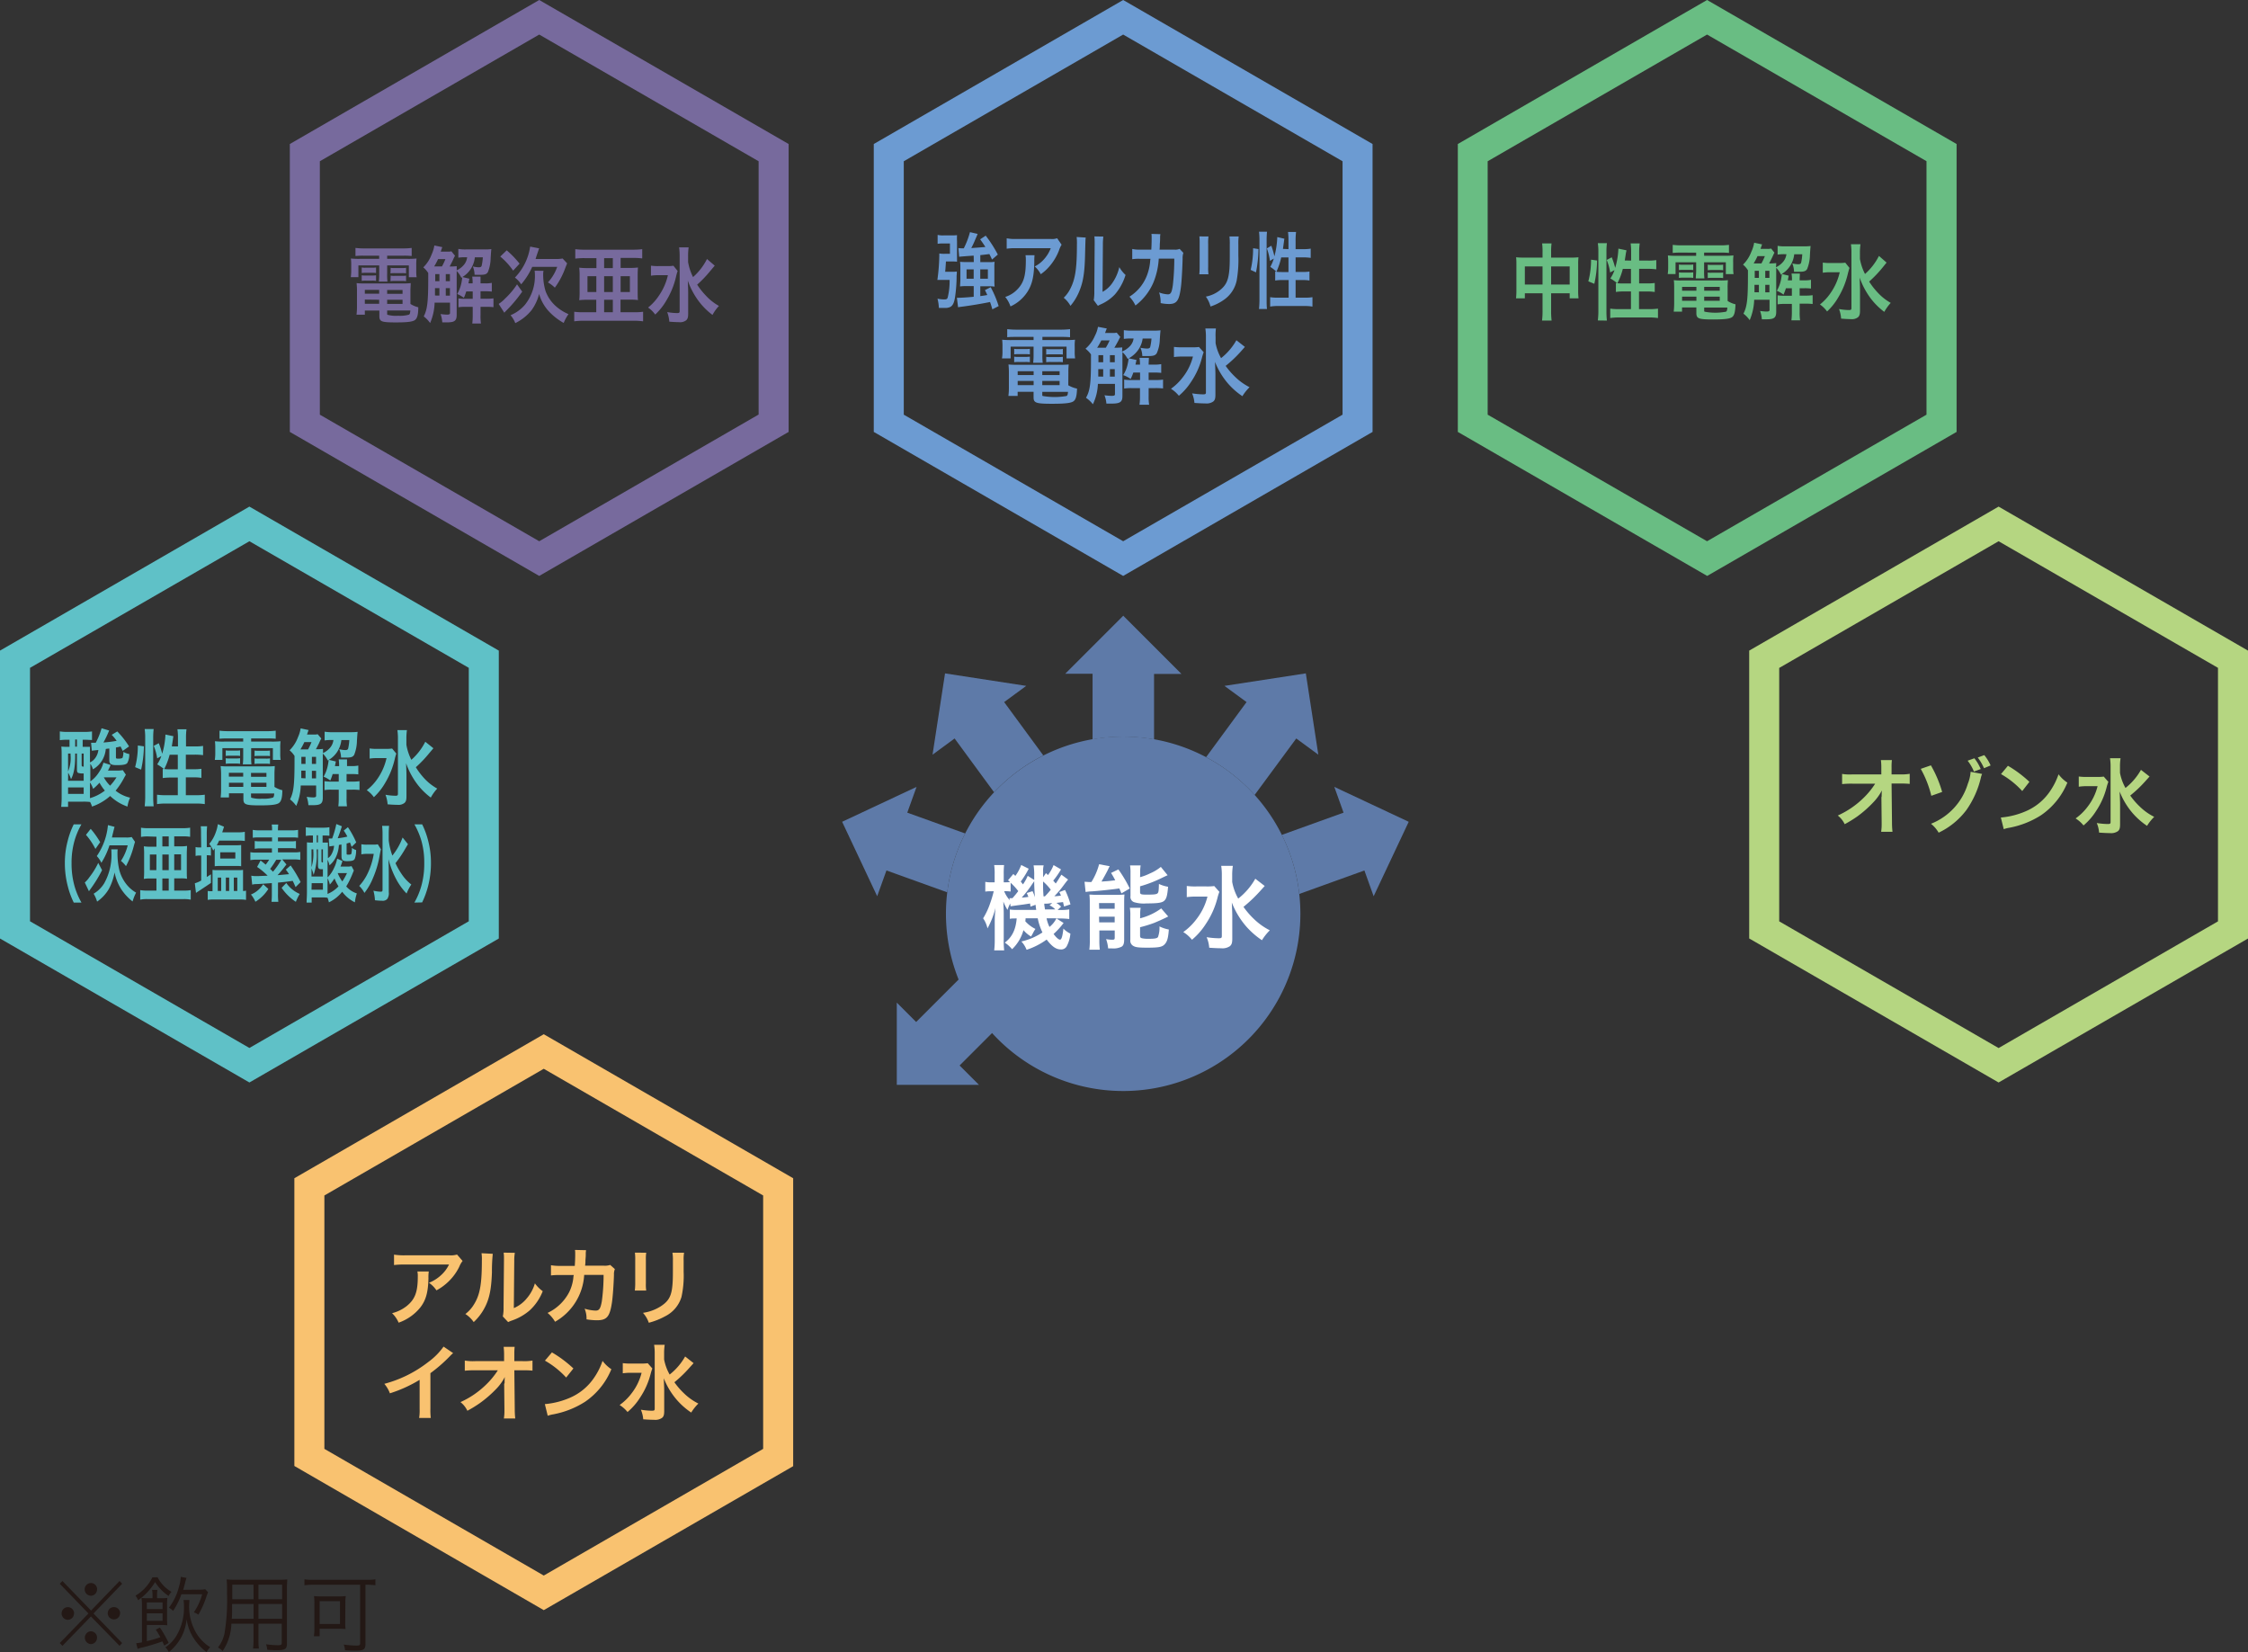 <svg xmlns="http://www.w3.org/2000/svg" viewBox="0 0 540 396.79"><rect x="0" y="0" width="540" height="396.79" fill="#333333" stroke="none"/><defs><style>.cls-1{fill:#776a9d;}.cls-2{fill:#6c9bd2;}.cls-3{fill:#69bd83;}.cls-4{fill:#5fc1c7;}.cls-5{fill:#b5d681;}.cls-6{fill:#5e7aa8;fill-rule:evenodd;}.cls-7{fill:#f9c270;}.cls-8{fill:#fff;}.cls-9{fill:#231815;}</style></defs><g id="レイヤー_2" data-name="レイヤー 2"><g id="画像02"><path class="cls-1" d="M189.44,34.59v69.15l-59.91,34.59L69.62,103.74V34.59L129.53,0l59.91,34.59Zm-7.21,4.14L129.53,8.3,76.83,38.73V99.6L129.53,130l52.7-30.43V38.73Z"/><path class="cls-2" d="M329.71,34.59v69.15L269.8,138.33l-59.91-34.59V34.59L269.8,0l59.91,34.59Zm-7.21,4.14L269.8,8.3,217.1,38.73V99.6L269.8,130,322.5,99.6V38.73Z"/><path class="cls-3" d="M470,34.59v69.15l-59.91,34.59-59.9-34.59V34.59L410.06,0,470,34.59Zm-7.2,4.14L410.06,8.3l-52.7,30.43V99.6L410.06,130,462.77,99.6V38.73Z"/><path class="cls-4" d="M119.82,156.27v69.15L59.91,260,0,225.42V156.27l59.91-34.59,59.91,34.59Zm-7.21,4.14L59.91,130,7.21,160.41v60.87l52.7,30.43,52.7-30.43V160.41Z"/><path class="cls-5" d="M540,156.27v69.15L480.09,260l-59.91-34.59V156.27l59.91-34.59L540,156.27Zm-7.21,4.14L480.09,130l-52.7,30.43v60.87l52.7,30.43,52.7-30.43V160.41Z"/><path class="cls-6" d="M269.8,176.91a42.57,42.57,0,1,1-42.57,42.56,42.55,42.55,0,0,1,42.57-42.56Z"/><path class="cls-6" d="M269.8,147.87l14,14h-6.58v15.72a42.93,42.93,0,0,0-14.77,0V161.83h-6.57l14-14Z"/><path class="cls-6" d="M241.62,244.81l-11.11,11.11,4.65,4.65H215.42V240.82l4.65,4.65,11.11-11.11"/><path class="cls-6" d="M227,161.74l19.51,3-5.3,3.89,9.41,12.82a42.74,42.74,0,0,0-11.83,8.84l-9.48-12.92-5.3,3.9c1-6.55,2-13,3-19.52Z"/><path class="cls-6" d="M202.3,197.38,220.17,189l-2.23,6.19,13.91,5a42.3,42.3,0,0,0-4.3,14.14l-14.61-5.26-2.23,6.19-8.41-17.86Z"/><path class="cls-6" d="M313.65,161.74l-19.52,3,5.31,3.89-9.72,13.23a42.86,42.86,0,0,1,11.66,9.08l10-13.57,5.3,3.9c-1-6.55-2-13-3-19.52Z"/><path class="cls-6" d="M338.38,197.38,320.52,189l2.22,6.19-14.83,5.34a42.5,42.5,0,0,1,4.19,14.19l15.65-5.64,2.22,6.19c2.82-6,5.59-11.86,8.41-17.86Z"/><path class="cls-7" d="M190.53,283v69.16l-59.91,34.58L70.71,352.11V283l59.91-34.59L190.53,283Zm-7.21,4.14-52.7-30.43-52.7,30.43V348l52.7,30.43L183.32,348V287.09Z"/><path class="cls-4" d="M30.24,186.08c-.2.33-.2.33-.47.83a18,18,0,0,1-2,3,8.56,8.56,0,0,0,3.48,1.68,8,8,0,0,0-.63,2.14,11.45,11.45,0,0,1-4.16-2.54,12.7,12.7,0,0,1-4.36,2.54,5.44,5.44,0,0,0-.45-1.1,12.91,12.91,0,0,0-1.67-.08H16.35v1.24H14.7a23.61,23.61,0,0,0,.11-2.58v-9.41c0-1,0-1.76-.08-2.48a14.67,14.67,0,0,0,1.59.06h.38v-1.7h-.4a13.91,13.91,0,0,0-1.93.1v-2.1a12.42,12.42,0,0,0,1.93.12h3.91a12.4,12.4,0,0,0,1.89-.12v2.06c-.54,0-1.08-.06-1.84-.06h-.4v1.7h.24c.65,0,1.17,0,1.51,0,0,.62,0,.66,0,.74v1.68l0,1.32a3,3,0,0,0,1.12-.86,4,4,0,0,0,.9-2.12c-.81.08-1.33.14-1.57.18l-.18-1.92.85,0a1.53,1.53,0,0,0,.27,0,17.34,17.34,0,0,0,1.4-3.48l1.82.54a25.54,25.54,0,0,1-1.37,2.88,29.47,29.47,0,0,0,3.17-.4,10.52,10.52,0,0,0-1.19-1.44l1.34-.82A21,21,0,0,1,31,179.28l-1.52,1.08c-.25-.52-.34-.7-.52-1.06a11.32,11.32,0,0,1-1.11.24v2.34c0,.3.07.34.59.34s.86-.06,1-.22a4.26,4.26,0,0,0,.2-1.42,3.65,3.65,0,0,0,1.41.52,4.24,4.24,0,0,1-.47,2.16c-.29.38-1,.52-2.56.52-1.35,0-1.76-.28-1.76-1.18v-2.8c-.09,0-.38,0-.85.1a6.34,6.34,0,0,1-.68,2.38,6.14,6.14,0,0,1-2.4,2.5,4.85,4.85,0,0,0-.63-1.34v4.25a7.9,7.9,0,0,0,2.13-2.29,6.82,6.82,0,0,0,.9-1.84l.12-.38,1.73.56c-.29.64-.45,1-.65,1.34h2.27a7,7,0,0,0,1.3-.1Zm-13.89,1.45H20.1v-1.76a4,4,0,0,1-1.24-.1c-.29-.09-.38-.31-.38-.95V181h-.42v.48c0,2.66-.3,4.37-1,5.67a7.76,7.76,0,0,0-.69-1.57Zm0-2.23a8.27,8.27,0,0,0,.6-3.94V181h-.6Zm0,5.39H20.1v-1.56H16.35Zm1.71-11.35h.42v-1.72h-.42Zm1.55,4.36c0,.36.08.44.49.44V181h-.49Zm2,6.93v1.08a10.65,10.65,0,0,0,3.58-1.82A11,11,0,0,1,23.9,188a13.9,13.9,0,0,1-1.53,1.48,5.49,5.49,0,0,0-.76-1.54Zm3.33-3.92a8.41,8.41,0,0,0,1.51,2,13,13,0,0,0,1.54-2Z"/><path class="cls-4" d="M32.46,184.26a19.82,19.82,0,0,0,.65-5.2l1.46.2a27.48,27.48,0,0,1-.67,5.6Zm2.29,9.41a21.13,21.13,0,0,0,.13-2.52V177.22a14.68,14.68,0,0,0-.13-2.12h2.16a18.38,18.38,0,0,0-.11,2.12v14.09a22,22,0,0,0,.11,2.36Zm8-14.39v-2a14.87,14.87,0,0,0-.13-2.12h2.18a14.81,14.81,0,0,0-.12,2.12v2h2.1a11.44,11.44,0,0,0,2-.12v2.22a14.84,14.84,0,0,0-2-.12H44.64v3.5h1.8a12.17,12.17,0,0,0,1.94-.1v2.17a12.15,12.15,0,0,0-2-.12H44.64V191h2.44a14.53,14.53,0,0,0,2.11-.12v2.26a13.15,13.15,0,0,0-2.11-.14H39.85a13.25,13.25,0,0,0-2.13.14v-2.26a14.74,14.74,0,0,0,2.13.12h2.86v-4.24H41.09a13.44,13.44,0,0,0-2,.12v-2.17l.29,0a11.5,11.5,0,0,0-1.62-1.12,8.79,8.79,0,0,0,1-2l-1,.56a12.55,12.55,0,0,0-.83-3l1.21-.64a17.62,17.62,0,0,1,.82,2.54,18.59,18.59,0,0,0,.78-4.62l1.92.4a5.81,5.81,0,0,0-.12.72c-.06.38-.18,1.2-.27,1.72Zm-2,2a16.5,16.5,0,0,1-1.3,3.44,13,13,0,0,0,1.37.06h1.89v-3.5Z"/><path class="cls-4" d="M54.62,177.36a17.46,17.46,0,0,0-1.89.08V175.5a16.12,16.12,0,0,0,2,.12h9.5a15.14,15.14,0,0,0,2-.12v1.94a16.65,16.65,0,0,0-1.86-.08H60.33v.76h4.83a18.68,18.68,0,0,0,2.23-.08,11,11,0,0,0-.07,1.64v1.26a9.35,9.35,0,0,0,.09,1.58H65.55V179.7H60.33v2a13.42,13.42,0,0,0,.07,1.88H58.33a16.4,16.4,0,0,0,.09-1.88v-2h-5v2.82H51.6a10.48,10.48,0,0,0,.11-1.58v-1.26a12.81,12.81,0,0,0-.08-1.64,18.26,18.26,0,0,0,2.22.08h4.57v-.76ZM65.93,189a6,6,0,0,0,1.89.8c0,1.74-.25,2.58-.72,3s-1.55.64-4.63.64c-3.53,0-4-.2-4-1.54v-1.36H55v1H53a15.34,15.34,0,0,0,.11-2v-3.68A18.27,18.27,0,0,0,53,184a13.19,13.19,0,0,0,1.71.08h9.51A13.9,13.9,0,0,0,66,184c0,.54-.07,1-.07,1.94Zm-11.7-8.77a3.81,3.81,0,0,0,.93.06h1.59a5.63,5.63,0,0,0,.92-.06v1.34a5.72,5.72,0,0,0-.92-.06H55.16a5.77,5.77,0,0,0-.93.06Zm0,1.88a3.81,3.81,0,0,0,.93.06h1.59a5.47,5.47,0,0,0,.92-.06v1.34a5.3,5.3,0,0,0-.92-.06H55.16a5.77,5.77,0,0,0-.93.06Zm.75,3.5v.93h3.44v-.93ZM55,188v1h3.44v-1Zm5.31-1.42H64v-.93H60.29Zm0,2.42H64v-1H60.29Zm0,2.32c0,.16,0,.26.13.3a7.76,7.76,0,0,0,2.54.22,7.76,7.76,0,0,0,2.56-.26c.21-.12.28-.3.34-1H60.29Zm.85-11.05a3.81,3.81,0,0,0,.94.06h1.83a5.47,5.47,0,0,0,.92-.06v1.34a5.72,5.72,0,0,0-.92-.06H62.08a5.73,5.73,0,0,0-.94.06Zm0,1.88a3.81,3.81,0,0,0,.94.06h1.83a5.3,5.3,0,0,0,.92-.06v1.34a5.38,5.38,0,0,0-.92-.06H62.08a6,6,0,0,0-.94.06Z"/><path class="cls-4" d="M77.18,177.38a10.12,10.12,0,0,0-.54,1.12c-.18.36-.49,1-.76,1.46a12.52,12.52,0,0,0,1.71-.08c0,.34,0,.46,0,1a5.07,5.07,0,0,0,1.73-1.32,3.41,3.41,0,0,0,.77-1.82h-.5a10.47,10.47,0,0,0-1.61.1v-2.1a9.83,9.83,0,0,0,1.89.12h4.43a11.92,11.92,0,0,0,1.61-.08c-.06.44-.09,1-.17,2.16a9.39,9.39,0,0,1-.66,3.36c-.31.5-.72.66-1.84.66l-1.31,0a5.68,5.68,0,0,0-.42-2,6.86,6.86,0,0,0,1.39.2c.47,0,.65-.1.74-.4a12,12,0,0,0,.27-2H82a6.48,6.48,0,0,1-1,2.82,6.17,6.17,0,0,1-2,1.92l1.68.4c-.17.82-.17.82-.22,1.12h1v-.16a9.13,9.13,0,0,0-.1-1.46h2c0,.5,0,.94,0,1.46V184h1.11a7.26,7.26,0,0,0,1.6-.12V186a11.3,11.3,0,0,0-1.6-.08H83.25v1.81h1.38a10.44,10.44,0,0,0,1.73-.1v2.12a12.1,12.1,0,0,0-1.69-.08H83.25v2a12.21,12.21,0,0,0,.1,2H81.27a15.52,15.52,0,0,0,.1-2v-2h-1.8a9.47,9.47,0,0,0-1.62.1v-2.14a9.58,9.58,0,0,0,1.64.1h1.78v-1.81H79.91a12.4,12.4,0,0,1-.57,1.55,6.8,6.8,0,0,0-1.6-.92,9.12,9.12,0,0,0,1-2.65,11.61,11.61,0,0,0,.2-1.32.1.1,0,0,0,0-.06l-.2.14A6.11,6.11,0,0,0,77.54,181v10.59c0,1.42-.51,1.8-2.34,1.8l-1.12,0a7.41,7.41,0,0,0-.41-2,12.72,12.72,0,0,0,1.51.14c.59,0,.76-.1.76-.42v-2.44h-3.7a13.19,13.19,0,0,1-1.08,4.9A7.28,7.28,0,0,0,69.67,192c.88-1.74,1.08-3.52,1.08-9.33v-1.1a5.84,5.84,0,0,0-1.19-1.36,8.5,8.5,0,0,0,2-3.1,8.41,8.41,0,0,0,.66-2.16l1.91.4c-.09.22-.09.22-.38,1.08h1.62a3.31,3.31,0,0,0,.94-.08ZM74,180a14,14,0,0,0,.83-1.76H73.11a16.48,16.48,0,0,1-.94,1.76H74Zm-.61,6.95V185.1H72.37v.79c0,.58,0,.69,0,1Zm-1-5.17v1.7h1v-1.7Zm3.53,0h-1v1.7h1Zm0,3.36h-1v1.81h1Z"/><path class="cls-4" d="M95.2,181a11.18,11.18,0,0,0-.38,1.34,19.44,19.44,0,0,1-2.29,5.69,14.5,14.5,0,0,1-2.72,3.44,7,7,0,0,0-1.71-1.68A12.23,12.23,0,0,0,90.71,187a14,14,0,0,0,2.14-4.91H90.59a10.89,10.89,0,0,0-1.8.12v-2.44a11.29,11.29,0,0,0,1.92.1H92.6a9.49,9.49,0,0,0,1.59-.08Zm8.91-1.28-1,1.18a28.44,28.44,0,0,1-3.22,3.38,17.18,17.18,0,0,0,2,2.65,12.56,12.56,0,0,0,3.14,2.48,10.57,10.57,0,0,0-1.55,2.16,16.32,16.32,0,0,1-3.08-3,18.41,18.41,0,0,1-2.85-5.25c.08,2,.09,2.47.09,3.13l0,4.78c0,.9-.12,1.3-.47,1.62a2.36,2.36,0,0,1-1.72.46c-.67,0-1.64-.06-2.34-.12a8.32,8.32,0,0,0-.51-2.3,15,15,0,0,0,2.34.24c.54,0,.65-.08.65-.5V177.46a14.2,14.2,0,0,0-.13-2.1h2.29a14.49,14.49,0,0,0-.13,2.12v1.4a12.67,12.67,0,0,0,1.19,3.62,14.36,14.36,0,0,0,3.35-4.34Z"/><path class="cls-4" d="M17.72,216.79a19.6,19.6,0,0,1-1.44-3.94,21.78,21.78,0,0,1-.7-5.53,20.37,20.37,0,0,1,.68-5.34A19.67,19.67,0,0,1,17.71,198h1.85a17.9,17.9,0,0,0-1.68,4,19.21,19.21,0,0,0-.69,5.3,20,20,0,0,0,.7,5.49,17.81,17.81,0,0,0,1.68,4Z"/><path class="cls-4" d="M24.52,209a32.41,32.41,0,0,1-2.72,4.45c-.26.36-.32.44-.43.62l-1-2.1a7.25,7.25,0,0,0,1.14-1.32,17.86,17.86,0,0,0,2.09-3.39Zm-2.73-9.92a20.88,20.88,0,0,1,2.27,3.2l-1.14,1.62a16.12,16.12,0,0,0-2.27-3.38ZM28.27,204a5.42,5.42,0,0,0-.05.84,17.93,17.93,0,0,0,.41,4,9.38,9.38,0,0,0,1.84,3.68,8.14,8.14,0,0,0,2.22,1.88,11.41,11.41,0,0,0-.84,2.12,12.32,12.32,0,0,1-2.66-2.84,11.8,11.8,0,0,1-1.67-4.13,13.47,13.47,0,0,1-1.36,3.95,9.54,9.54,0,0,1-2.84,3.06,7.48,7.48,0,0,0-.83-1.9A7.38,7.38,0,0,0,25,212.21a13.81,13.81,0,0,0,1.77-7.31c0-.3,0-.54-.05-.9Zm2.08-2.84a4.89,4.89,0,0,0,1.28-.12l.8,1.16c-.1.34-.14.48-.29,1a21.42,21.42,0,0,1-1.88,4.84,6.79,6.79,0,0,0-1.21-1.26,11.88,11.88,0,0,0,1.63-3.74H26.3a18.71,18.71,0,0,1-1.95,4.2,6.07,6.07,0,0,0-1.1-1.62,15.63,15.63,0,0,0,2.68-7.44l1.59.42c-.11.38-.14.5-.4,1.56-.08.32-.13.56-.24,1Z"/><path class="cls-4" d="M35.52,200.9a8.77,8.77,0,0,0-1.65.12V198.8a8.82,8.82,0,0,0,1.66.12H44a9.63,9.63,0,0,0,1.67-.12V201a9,9,0,0,0-1.61-.12H41.85v2.4h1.48a8.68,8.68,0,0,0,1.6-.1c0,.58-.06,1.1-.06,2V209c0,1,0,1.49.06,2.07a8.58,8.58,0,0,0-1.53-.1H41.85v2.94h2.46a7.8,7.8,0,0,0,1.51-.12v2.3a8.1,8.1,0,0,0-1.66-.14H35.35a7.88,7.88,0,0,0-1.67.14v-2.3a8.18,8.18,0,0,0,1.53.12h2.37V211h-1.5a8.72,8.72,0,0,0-1.53.1,19.62,19.62,0,0,0,.07-2.07v-3.76a19.32,19.32,0,0,0-.07-2,8.81,8.81,0,0,0,1.6.1h1.43v-2.4Zm2.06,4.34H36V209h1.56ZM39,203.3h1.53v-2.4H39Zm1.53,1.94H39V209h1.53ZM39,213.91h1.53V211H39ZM43.49,209v-3.8H41.85V209Z"/><path class="cls-4" d="M48.29,200.68c0-1,0-1.62-.07-2.22h1.53a19.55,19.55,0,0,0-.08,2.24v2.78h.14a4.77,4.77,0,0,0,.86-.06v2.08a4.44,4.44,0,0,0-.83-.08h-.17v5.23c.37-.24.5-.32,1-.66l0,2.08c-1.21.82-1.7,1.14-3,2-.26.16-.4.26-.59.4l-.28-2.32a6.35,6.35,0,0,0,1.53-.66v-6h-.44a3.3,3.3,0,0,0-.91.1v-2.14a3.37,3.37,0,0,0,.92.1h.43ZM58.44,214a2.34,2.34,0,0,0,.66-.08v2.22a10,10,0,0,0-1.46-.1h-6.3a9.44,9.44,0,0,0-1.44.1V214a4.67,4.67,0,0,0,.82.06h.33v-3.12c0-1,0-1.34,0-2a6.53,6.53,0,0,0,1.25.06h4.81a6.59,6.59,0,0,0,1.27-.06c0,.61,0,1.05,0,2V214Zm-6.86-9.83v-.4c-.14.22-.2.3-.37.54a5.71,5.71,0,0,0-.94-1.62,8.81,8.81,0,0,0,1.57-2.8,8.9,8.9,0,0,0,.49-1.94l1.48.62c-.06.22-.06.22-.43,1.34h3.94a7.24,7.24,0,0,0,1.49-.12V202a9.63,9.63,0,0,0-1.46-.1H52.64a9.9,9.9,0,0,1-.57,1.12,4.89,4.89,0,0,0,.51,0h4.29a7.2,7.2,0,0,0,1.06-.06c0,.36,0,.76,0,1.26v2.56c0,.56,0,.9,0,1.28a4.76,4.76,0,0,0-1-.06H52.58a7.37,7.37,0,0,0-1,.06c0-.38,0-.76,0-1.24Zm.73,9.83h.82v-3.22h-.82Zm.59-7.79h3.63v-1.5H52.9ZM54.25,214h.8v-3.22h-.8Zm1.92,0H57v-3.22h-.84Z"/><path class="cls-4" d="M68.81,207.64c-.21.26-.27.32-.45.57-.61.79-1,1.26-1.69,2,.79-.06,1.71-.16,2.76-.24-.23-.37-.37-.56-.77-1.1l1.15-1a29.31,29.31,0,0,1,2.4,4L71,213.07c-.33-.76-.43-1-.69-1.5-1.82.26-1.82.26-3.53.42v2.62a15.57,15.57,0,0,0,.08,2H65.22a17.43,17.43,0,0,0,.08-2v-2.5c-2.8.2-2.8.2-3.78.24a2.87,2.87,0,0,0-.94.14l-.22-2.16a5.78,5.78,0,0,0,1.31.1c.38,0,.38,0,2.62-.1a16.79,16.79,0,0,0-2.53-2.1l.83-1.55c.59.46.79.62,1.23,1a11.81,11.81,0,0,0,.84-1.2h-3a8.06,8.06,0,0,0-1.52.12v-1.92a6,6,0,0,0,1.38.1h3.8v-1H62.43a5.65,5.65,0,0,0-1.24.1V202a7.13,7.13,0,0,0,1.24.08h2.92v-.94H62.09a7.77,7.77,0,0,0-1.37.08v-1.9a7.54,7.54,0,0,0,1.53.12h3.1a7.24,7.24,0,0,0-.08-1.4h1.57a10,10,0,0,0-.07,1.4h3.32a7.06,7.06,0,0,0,1.51-.12v1.9a8,8,0,0,0-1.35-.08H66.77v.94h3.09a6.73,6.73,0,0,0,1.23-.08v1.82a5.55,5.55,0,0,0-1.23-.1H66.77v1h4a5.9,5.9,0,0,0,1.36-.1v1.92a8.28,8.28,0,0,0-1.5-.12H67.79Zm-4.35,5.87a9.62,9.62,0,0,1-3.11,3.08,7.18,7.18,0,0,0-1.07-1.74,5.84,5.84,0,0,0,1.65-1,6.33,6.33,0,0,0,1.29-1.46Zm1.89-7a21.35,21.35,0,0,1-1.46,2.19,8.5,8.5,0,0,1,.68.68,17.94,17.94,0,0,0,2-2.87Zm2.42,5.57a7.62,7.62,0,0,0,1.48,1.58A7.25,7.25,0,0,0,72,214.71a11.14,11.14,0,0,0-.93,1.9,12.53,12.53,0,0,1-3.42-3.36Z"/><path class="cls-4" d="M85,209.08c-.14.33-.14.33-.34.83a19.46,19.46,0,0,1-1.49,3,5.76,5.76,0,0,0,2.55,1.68,9.77,9.77,0,0,0-.47,2.14,8.48,8.48,0,0,1-3.05-2.54,9.16,9.16,0,0,1-3.19,2.54,7.91,7.91,0,0,0-.33-1.1,7.08,7.08,0,0,0-1.23-.08H74.87v1.24H73.65c0-.6.08-1.46.08-2.58v-9.41c0-1,0-1.76,0-2.48a7.73,7.73,0,0,0,1.16.06h.28v-1.7h-.29a7.58,7.58,0,0,0-1.42.1v-2.1a6.82,6.82,0,0,0,1.42.12h2.86a6.78,6.78,0,0,0,1.39-.12v2.06a13,13,0,0,0-1.35-.06h-.29v1.7h.17c.48,0,.86,0,1.11,0,0,.62,0,.66,0,.74v3a2.46,2.46,0,0,0,.82-.86,4.94,4.94,0,0,0,.66-2.12c-.6.08-1,.14-1.15.18l-.13-1.92.62,0,.2,0a22.53,22.53,0,0,0,1-3.48l1.33.54c-.36,1.18-.58,1.82-1,2.88a16.24,16.24,0,0,0,2.32-.4,10.75,10.75,0,0,0-.87-1.44l1-.82a20.91,20.91,0,0,1,2,3.66l-1.11,1.08c-.18-.52-.25-.7-.38-1.06a6.81,6.81,0,0,1-.82.24v2.34c0,.3,0,.34.44.34s.63-.06.7-.22a6.72,6.72,0,0,0,.14-1.42,2.34,2.34,0,0,0,1,.52,5.34,5.34,0,0,1-.34,2.16c-.21.38-.7.52-1.88.52-1,0-1.29-.28-1.29-1.18v-2.8c-.07,0-.28,0-.62.1a7.79,7.79,0,0,1-.5,2.38,5.76,5.76,0,0,1-1.76,2.5,6,6,0,0,0-.46-1.34v4.25a7.51,7.51,0,0,0,1.56-2.29,8.26,8.26,0,0,0,.66-1.84l.09-.38,1.27.56c-.21.64-.33,1-.48,1.34h1.66a3.91,3.91,0,0,0,1-.1Zm-10.17,1.45h2.74v-1.76c-.63,0-.74,0-.91-.1s-.28-.31-.28-.95V204h-.3v.48a15.2,15.2,0,0,1-.75,5.67,10,10,0,0,0-.5-1.57Zm0-2.23a11.15,11.15,0,0,0,.43-3.94V204h-.43Zm0,5.39h2.74v-1.56H74.87Zm1.25-11.35h.3v-1.72h-.3Zm1.14,4.36c0,.36,0,.44.35.44V204h-.35Zm1.46,6.93v1.08a7.36,7.36,0,0,0,2.63-1.82,10.54,10.54,0,0,1-.95-1.9,12.75,12.75,0,0,1-1.13,1.48,6.09,6.09,0,0,0-.55-1.54Zm2.44-3.92a8.8,8.8,0,0,0,1.11,2,13.74,13.74,0,0,0,1.12-2Z"/><path class="cls-4" d="M91.5,204c-.11.42-.11.44-.28,1.34a23.63,23.63,0,0,1-1.68,5.69,14.47,14.47,0,0,1-2,3.44,6.35,6.35,0,0,0-1.25-1.68A12,12,0,0,0,88.21,210a16.93,16.93,0,0,0,1.57-4.91H88.12a5.94,5.94,0,0,0-1.32.12v-2.44a6.18,6.18,0,0,0,1.41.1H89.6a5.12,5.12,0,0,0,1.16-.08ZM98,202.76l-.7,1.18A26.84,26.84,0,0,1,95,207.32a17.36,17.36,0,0,0,1.5,2.65,10.51,10.51,0,0,0,2.3,2.48,11.24,11.24,0,0,0-1.13,2.16,14.65,14.65,0,0,1-2.26-3,21.16,21.16,0,0,1-2.09-5.25c.06,2,.07,2.47.07,3.13v4.78a2.45,2.45,0,0,1-.34,1.62,1.45,1.45,0,0,1-1.27.46,16.77,16.77,0,0,1-1.71-.12,11,11,0,0,0-.37-2.3,8.11,8.11,0,0,0,1.71.24c.4,0,.48-.08.48-.5V200.46a18.23,18.23,0,0,0-.1-2.1h1.68c-.06.64-.09,1.26-.09,2.12v1.4a15.91,15.91,0,0,0,.87,3.62,15,15,0,0,0,2.46-4.34Z"/><path class="cls-4" d="M99.54,216.79a17.71,17.71,0,0,0,1.67-4,19.49,19.49,0,0,0,.7-5.49,19,19,0,0,0-.67-5.3,18.49,18.49,0,0,0-1.69-4h1.86a19.34,19.34,0,0,1,1.44,3.94,20.79,20.79,0,0,1,.67,5.34,22.1,22.1,0,0,1-.68,5.53,20.91,20.91,0,0,1-1.44,3.94Z"/><path class="cls-5" d="M452,191.28c0-.1,0-1.12.06-1.44a12.12,12.12,0,0,1-2,2.8,27.53,27.53,0,0,1-3.94,3.48,29,29,0,0,1-3,1.84,5.79,5.79,0,0,0-1.66-2.08,21.28,21.28,0,0,0,6.3-4.34,18.71,18.71,0,0,0,2.68-3.31h-5.48a20.83,20.83,0,0,0-2.46.1v-2.44A11.62,11.62,0,0,0,445,186h6.92l0-1.6a14.42,14.42,0,0,0-.1-1.84h2.64a12.83,12.83,0,0,0-.08,1.7v.12l0,1.62h2a11.37,11.37,0,0,0,2.36-.14v2.42a20.56,20.56,0,0,0-2.3-.08h-2.06l.1,9.29c0,1,.06,1.74.12,2.3h-2.72a12.73,12.73,0,0,0,.12-1.92v-.36l-.06-6Z"/><path class="cls-5" d="M463.83,183.83a28.17,28.17,0,0,1,2.7,6.39l-2.6.92a25.38,25.38,0,0,0-2.54-6.47Zm12.3,2.06a4.8,4.8,0,0,0-.32,1,22.43,22.43,0,0,1-3.44,7.65,18,18,0,0,1-6.68,5.46,7.66,7.66,0,0,0-1.84-2.14,15,15,0,0,0,8.86-9.64,9.38,9.38,0,0,0,.66-2.85Zm-1.86-3.76a10.54,10.54,0,0,1,1.52,2.58l-1.62.62a10.68,10.68,0,0,0-1.52-2.62Zm2.32,2.38a13,13,0,0,0-1.5-2.56l1.56-.58a10.35,10.35,0,0,1,1.52,2.48Z"/><path class="cls-5" d="M480.63,196.36a19.06,19.06,0,0,0,5.92-1.48,13.36,13.36,0,0,0,5.94-4.9,16.77,16.77,0,0,0,2-4,8.66,8.66,0,0,0,2.12,2,17.55,17.55,0,0,1-6.34,7.84,21.6,21.6,0,0,1-7.62,3,7.08,7.08,0,0,0-1.32.34Zm1.7-12.43a28.33,28.33,0,0,1,5.16,3.86L485.77,190a20.81,20.81,0,0,0-5.1-4.07Z"/><path class="cls-5" d="M506.45,187.79a12.39,12.39,0,0,0-.42,1.35,18.37,18.37,0,0,1-2.54,5.68,14.81,14.81,0,0,1-3,3.44,7.65,7.65,0,0,0-1.9-1.68,13,13,0,0,0,2.9-2.84,13.28,13.28,0,0,0,2.38-4.91h-2.52a12.13,12.13,0,0,0-2,.13v-2.45a14.06,14.06,0,0,0,2.14.1h2.1a11.63,11.63,0,0,0,1.76-.08Zm9.9-1.28-1.06,1.18a29.63,29.63,0,0,1-3.58,3.39,17.85,17.85,0,0,0,2.28,2.64,13.86,13.86,0,0,0,3.48,2.48,11.16,11.16,0,0,0-1.72,2.16,17.52,17.52,0,0,1-3.42-3,18,18,0,0,1-3.16-5.24c.08,2,.1,2.46.1,3.12l0,4.78c0,.9-.14,1.3-.52,1.62a2.86,2.86,0,0,1-1.92.46c-.74,0-1.82-.06-2.6-.12a7.18,7.18,0,0,0-.56-2.3,18.31,18.31,0,0,0,2.6.24c.6,0,.72-.08.72-.5V184.21a12.85,12.85,0,0,0-.14-2.1h2.54a13.11,13.11,0,0,0-.14,2.12v1.4a11.72,11.72,0,0,0,1.32,3.63,14.81,14.81,0,0,0,3.72-4.35Z"/><path class="cls-3" d="M370.54,60.65a16.06,16.06,0,0,0-.1-2.18h2.26a16.88,16.88,0,0,0-.1,2.1v1.3h4.93a11.67,11.67,0,0,0,1.64-.08,14.94,14.94,0,0,0-.07,1.76v6.1a14,14,0,0,0,.09,2h-2.13v-1.2H372.6v4.06a17.64,17.64,0,0,0,.12,2.48h-2.3a18.76,18.76,0,0,0,.12-2.48V70.45h-4.25v1.2h-2.12a17.06,17.06,0,0,0,.09-2V63.53c0-.74,0-1.1-.07-1.74a12.47,12.47,0,0,0,1.62.08h4.73ZM366.29,64v4.34h4.25V64Zm10.77,4.34V64H372.6v4.34Z"/><path class="cls-3" d="M381.54,67.57a19.82,19.82,0,0,0,.65-5.2l1.45.2a26.87,26.87,0,0,1-.66,5.6Zm2.28,9.4a19.22,19.22,0,0,0,.13-2.52V60.53a13.38,13.38,0,0,0-.13-2.12H386a16.38,16.38,0,0,0-.11,2.12V74.61A19.66,19.66,0,0,0,386,77Zm8-14.38v-2a15,15,0,0,0-.12-2.12h2.18a14.68,14.68,0,0,0-.13,2.12v2h2.11a11.52,11.52,0,0,0,2-.12v2.22a15,15,0,0,0-2-.12h-2.12v3.5h1.8a12.31,12.31,0,0,0,1.95-.1v2.16a12.2,12.2,0,0,0-2-.12h-1.78v4.24h2.45a14.72,14.72,0,0,0,2.11-.12v2.26a13.15,13.15,0,0,0-2.11-.14h-7.24a13.11,13.11,0,0,0-2.12.14V74.13a14.59,14.59,0,0,0,2.12.12h2.86V70h-1.62a13.53,13.53,0,0,0-2,.12V68l.29,0a11.5,11.5,0,0,0-1.62-1.12,8.81,8.81,0,0,0,1-2l-1.05.56a12.09,12.09,0,0,0-.83-3l1.21-.64a18.93,18.93,0,0,1,.83,2.54,18.54,18.54,0,0,0,.77-4.62l1.93.4c0,.22-.07.32-.13.72s-.18,1.2-.27,1.72Zm-2,2a15.45,15.45,0,0,1-1.3,3.44,13.12,13.12,0,0,0,1.37.06h1.89v-3.5Z"/><path class="cls-3" d="M403.7,60.67a17.34,17.34,0,0,0-1.89.08V58.81a16.07,16.07,0,0,0,2,.12h9.51a15,15,0,0,0,2-.12v1.94a16.34,16.34,0,0,0-1.85-.08h-4.12v.76h4.82a18.57,18.57,0,0,0,2.23-.08,11,11,0,0,0-.07,1.64v1.26a10.53,10.53,0,0,0,.09,1.58h-1.85V63h-5.22v2a13.42,13.42,0,0,0,.07,1.88h-2.07c0-.58.09-1.06.09-1.88V63h-4.95v2.82h-1.88a10.48,10.48,0,0,0,.11-1.58V63a15.24,15.24,0,0,0-.07-1.64,18.06,18.06,0,0,0,2.21.08h4.58v-.76ZM415,72.29a6,6,0,0,0,1.89.8c-.06,1.74-.26,2.58-.72,3s-1.55.64-4.63.64c-3.53,0-4.05-.2-4.05-1.54V73.85h-3.44v1h-2a17.37,17.37,0,0,0,.11-2V69.21c0-.76,0-1.32-.09-1.92a13,13,0,0,0,1.71.08h9.5a14.18,14.18,0,0,0,1.79-.08,16.91,16.91,0,0,0-.07,1.94ZM403.3,63.53a3.9,3.9,0,0,0,.94.06h1.58a5.47,5.47,0,0,0,.92-.06v1.34a5.72,5.72,0,0,0-.92-.06h-1.58a6,6,0,0,0-.94.06Zm0,1.88a3.9,3.9,0,0,0,.94.06h1.58a5.3,5.3,0,0,0,.92-.06v1.34a5.23,5.23,0,0,0-.92-.06h-1.58a6,6,0,0,0-.94.06Zm.76,3.5v.92h3.44v-.92Zm0,2.34v1h3.44v-1Zm5.31-1.42h3.74v-.92h-3.74Zm0,2.42h3.74v-1h-3.74Zm0,2.32c0,.16,0,.26.13.3a13.62,13.62,0,0,0,5.09,0c.22-.12.29-.3.34-1h-5.56Zm.85-11a3.76,3.76,0,0,0,.93.06H413a5.63,5.63,0,0,0,.92-.06v1.34a5.89,5.89,0,0,0-.92-.06h-1.84a5.68,5.68,0,0,0-.93.06Zm0,1.88a3.76,3.76,0,0,0,.93.06H413a5.47,5.47,0,0,0,.92-.06v1.34a5.38,5.38,0,0,0-.92-.06h-1.84a5.77,5.77,0,0,0-.93.06Z"/><path class="cls-3" d="M426.25,60.69c-.16.28-.21.4-.54,1.12-.18.36-.48,1-.75,1.46a12.71,12.71,0,0,0,1.71-.08c0,.34,0,.46-.06,1a5,5,0,0,0,1.73-1.32,3.41,3.41,0,0,0,.78-1.82h-.51a10.23,10.23,0,0,0-1.6.1v-2.1a9.83,9.83,0,0,0,1.89.12h4.43a11.86,11.86,0,0,0,1.6-.08c-.05.44-.09,1-.16,2.16a9.33,9.33,0,0,1-.67,3.36c-.3.5-.72.66-1.83.66l-1.32,0a5.69,5.69,0,0,0-.41-2,6.88,6.88,0,0,0,1.38.2c.47,0,.65-.1.74-.4a12,12,0,0,0,.27-2H431a6.49,6.49,0,0,1-1,2.82,6.27,6.27,0,0,1-2,1.92l1.67.4c-.16.82-.16.82-.21,1.12h1v-.16a9,9,0,0,0-.11-1.46h2c0,.5-.05.94-.05,1.46v.16h1.12a7.26,7.26,0,0,0,1.6-.12v2.1a11.3,11.3,0,0,0-1.6-.08h-1.12V71h1.39a10.59,10.59,0,0,0,1.73-.1v2.12a12.27,12.27,0,0,0-1.7-.08h-1.42v2a12.06,12.06,0,0,0,.11,2h-2.09a15.3,15.3,0,0,0,.11-2V73h-1.8a9.47,9.47,0,0,0-1.62.1V70.93a9.58,9.58,0,0,0,1.64.1h1.78v-1.8H429a11.63,11.63,0,0,1-.58,1.54,6.42,6.42,0,0,0-1.6-.92,9,9,0,0,0,1-2.64c.08-.46.19-1.12.19-1.32a.18.18,0,0,0,0-.06l-.2.14a6,6,0,0,0-1.14-1.66V74.89c0,1.42-.5,1.8-2.34,1.8l-1.11,0a7.82,7.82,0,0,0-.42-2,13.08,13.08,0,0,0,1.51.14c.6,0,.76-.1.76-.42V72h-3.69a13.6,13.6,0,0,1-1.08,4.9,7.05,7.05,0,0,0-1.5-1.56c.89-1.74,1.08-3.52,1.08-9.32v-1.1a5.74,5.74,0,0,0-1.18-1.36,8.48,8.48,0,0,0,2-3.1,8.09,8.09,0,0,0,.67-2.16l1.91.4c-.09.22-.09.22-.38,1.08h1.62a3.27,3.27,0,0,0,.93-.08Zm-3.13,2.58a15.52,15.52,0,0,0,.83-1.76h-1.77a14.79,14.79,0,0,1-.93,1.76h1.87Zm-.61,6.94v-1.8h-1.06v.78c0,.58,0,.7,0,1Zm-1-5.16v1.7h1v-1.7Zm3.53,0h-1v1.7h1Zm0,3.36h-1v1.8h1Z"/><path class="cls-3" d="M444.27,64.35c-.14.42-.14.44-.38,1.34a19.53,19.53,0,0,1-2.28,5.68,14.5,14.5,0,0,1-2.72,3.44,7.37,7.37,0,0,0-1.71-1.68,12.45,12.45,0,0,0,2.61-2.84,14,14,0,0,0,2.14-4.9h-2.27a11,11,0,0,0-1.8.12V63.07a11.43,11.43,0,0,0,1.93.1h1.89a9.34,9.34,0,0,0,1.58-.08Zm8.91-1.28-.95,1.18A29.26,29.26,0,0,1,449,67.63a17,17,0,0,0,2.05,2.64,12.69,12.69,0,0,0,3.13,2.48,11.39,11.39,0,0,0-1.55,2.16,16.63,16.63,0,0,1-3.08-3,18.58,18.58,0,0,1-2.84-5.24c.07,2,.09,2.46.09,3.12l0,4.78c0,.9-.13,1.3-.47,1.62a2.39,2.39,0,0,1-1.73.46c-.67,0-1.64-.06-2.34-.12a8,8,0,0,0-.5-2.3,14.76,14.76,0,0,0,2.34.24c.54,0,.64-.08.64-.5V60.77a14.34,14.34,0,0,0-.12-2.1h2.29a14.49,14.49,0,0,0-.13,2.12v1.4A12.67,12.67,0,0,0,448,65.81a14.52,14.52,0,0,0,3.35-4.34Z"/><path class="cls-1" d="M87.28,61.41a17.46,17.46,0,0,0-1.89.08V59.55a16.12,16.12,0,0,0,2,.12h9.5a15.14,15.14,0,0,0,2-.12v1.94a16.65,16.65,0,0,0-1.86-.08H93v.76h4.83a18.68,18.68,0,0,0,2.23-.08,11,11,0,0,0-.07,1.64V65a9.35,9.35,0,0,0,.09,1.58H98.21V63.75H93v2a13.42,13.42,0,0,0,.07,1.88H91a16.4,16.4,0,0,0,.09-1.88v-2h-5v2.82H84.26A10.48,10.48,0,0,0,84.37,65V63.73a12.81,12.81,0,0,0-.08-1.64,18.26,18.26,0,0,0,2.22.08h4.57v-.76ZM98.59,73a6,6,0,0,0,1.89.8c0,1.74-.25,2.58-.72,3s-1.55.64-4.63.64c-3.53,0-4-.2-4-1.54V74.59H87.64v1h-2a15.34,15.34,0,0,0,.11-2V70A18.21,18.21,0,0,0,85.66,68a13.19,13.19,0,0,0,1.71.08h9.51A13.9,13.9,0,0,0,98.66,68c0,.54-.07,1-.07,1.94Zm-11.7-8.76a3.81,3.81,0,0,0,.93.06h1.59a5.63,5.63,0,0,0,.92-.06v1.34a5.72,5.72,0,0,0-.92-.06H87.82a5.77,5.77,0,0,0-.93.06Zm0,1.88a3.81,3.81,0,0,0,.93.06h1.59a5.47,5.47,0,0,0,.92-.06v1.34a5.3,5.3,0,0,0-.92-.06H87.82a5.77,5.77,0,0,0-.93.06Zm.75,3.5v.92h3.44v-.92Zm0,2.34v1h3.44V72ZM93,70.57H96.7v-.92H93ZM93,73H96.7V72H93Zm0,2.32c0,.16,0,.26.13.3a7.76,7.76,0,0,0,2.54.22,7.76,7.76,0,0,0,2.56-.26c.21-.12.28-.3.34-1H93Zm.85-11a3.81,3.81,0,0,0,.94.06h1.83a5.47,5.47,0,0,0,.92-.06v1.34a5.72,5.72,0,0,0-.92-.06H94.74a5.82,5.82,0,0,0-.94.06Zm0,1.88a3.81,3.81,0,0,0,.94.06h1.83a5.3,5.3,0,0,0,.92-.06v1.34a5.38,5.38,0,0,0-.92-.06H94.74a6,6,0,0,0-.94.06Z"/><path class="cls-1" d="M109.3,61.43a10.12,10.12,0,0,0-.54,1.12c-.18.36-.49,1-.76,1.46a12.52,12.52,0,0,0,1.71-.08c0,.34,0,.46,0,1a5.07,5.07,0,0,0,1.73-1.32,3.41,3.41,0,0,0,.77-1.82h-.5a10.47,10.47,0,0,0-1.61.1v-2.1a9.83,9.83,0,0,0,1.89.12h4.43a11.92,11.92,0,0,0,1.61-.08c-.06.44-.09,1-.17,2.16a9.39,9.39,0,0,1-.66,3.36c-.31.5-.72.66-1.84.66L114,66a5.68,5.68,0,0,0-.42-2,6.86,6.86,0,0,0,1.39.2c.47,0,.65-.1.74-.4a12,12,0,0,0,.27-2h-1.91a6.48,6.48,0,0,1-1,2.82,6.17,6.17,0,0,1-2,1.92l1.68.4c-.17.82-.17.82-.22,1.12h1v-.16a9.13,9.13,0,0,0-.1-1.46h2c0,.5,0,.94,0,1.46v.16h1.11a7.26,7.26,0,0,0,1.6-.12v2.1a11.3,11.3,0,0,0-1.6-.08h-1.11v1.8h1.38a10.44,10.44,0,0,0,1.73-.1v2.12a12.1,12.1,0,0,0-1.69-.08h-1.42v2a12.21,12.21,0,0,0,.1,2h-2.08a15.52,15.52,0,0,0,.1-2v-2h-1.8a9.47,9.47,0,0,0-1.62.1V71.67a9.58,9.58,0,0,0,1.64.1h1.78V70H112a13,13,0,0,1-.57,1.54,6.8,6.8,0,0,0-1.6-.92,9,9,0,0,0,1-2.64,11.61,11.61,0,0,0,.2-1.32.1.1,0,0,0,0-.06l-.2.14a6.11,6.11,0,0,0-1.13-1.66V75.63c0,1.42-.51,1.8-2.34,1.8l-1.12,0a7.41,7.41,0,0,0-.41-2,12.72,12.72,0,0,0,1.51.14c.59,0,.76-.1.76-.42V72.69h-3.7a13.19,13.19,0,0,1-1.08,4.9A7.28,7.28,0,0,0,101.79,76c.88-1.74,1.08-3.52,1.08-9.32v-1.1a5.84,5.84,0,0,0-1.19-1.36,8.5,8.5,0,0,0,2-3.1,8.41,8.41,0,0,0,.66-2.16l1.91.4c-.09.22-.09.22-.38,1.08h1.62a3.31,3.31,0,0,0,.94-.08ZM106.16,64a14,14,0,0,0,.83-1.76h-1.76a16.48,16.48,0,0,1-.94,1.76h1.87ZM105.55,71v-1.8h-1.06v.78c0,.58,0,.7,0,1Zm-1-5.16v1.7h1v-1.7Zm3.53,0h-1v1.7h1Zm0,3.36h-1V71h1Z"/><path class="cls-1" d="M125.44,70.05a32.59,32.59,0,0,1-3.71,4.44c-.36.36-.43.44-.59.62L119.79,73a8.49,8.49,0,0,0,1.57-1.32,18.4,18.4,0,0,0,2.84-3.38Zm-3.72-9.92a22.25,22.25,0,0,1,3.09,3.2L123.26,65a16.76,16.76,0,0,0-3.09-3.38Zm8.84,4.92a3.63,3.63,0,0,0-.08.84,13.72,13.72,0,0,0,.56,4,9,9,0,0,0,2.52,3.68,11,11,0,0,0,3,1.88,10,10,0,0,0-1.15,2.12,14.69,14.69,0,0,1-3.62-2.84,10.34,10.34,0,0,1-2.29-4.12,11.22,11.22,0,0,1-1.85,3.94,11.62,11.62,0,0,1-3.87,3.06,6.61,6.61,0,0,0-1.14-1.9,9.27,9.27,0,0,0,3.44-2.48,11,11,0,0,0,2.41-7.3,6,6,0,0,0-.07-.9Zm2.84-2.84a9.1,9.1,0,0,0,1.75-.12l1.08,1.16c-.13.34-.18.48-.4,1a18.52,18.52,0,0,1-2.55,4.84,8.47,8.47,0,0,0-1.66-1.26,10.7,10.7,0,0,0,2.23-3.74h-6a16.71,16.71,0,0,1-2.66,4.2,6.28,6.28,0,0,0-1.5-1.62,13.46,13.46,0,0,0,3.66-7.44l2.16.42c-.14.38-.18.5-.54,1.56-.11.32-.18.56-.32,1Z"/><path class="cls-1" d="M140.44,62a16.25,16.25,0,0,0-2.25.12V59.85a16.32,16.32,0,0,0,2.26.12H152a17.52,17.52,0,0,0,2.27-.12v2.22a16.61,16.61,0,0,0-2.19-.12h-3v2.4h2a15.9,15.9,0,0,0,2.17-.1c-.05.58-.07,1.1-.07,2v3.76c0,1,0,1.48.07,2.06a15.62,15.62,0,0,0-2.08-.1h-2.11V75h3.35a14.69,14.69,0,0,0,2.07-.12v2.3a15.07,15.07,0,0,0-2.27-.14h-12a14.63,14.63,0,0,0-2.27.14v-2.3A15.2,15.2,0,0,0,140,75h3.23V72h-2a16.15,16.15,0,0,0-2.09.1,16.48,16.48,0,0,0,.09-2.06V66.29a16.33,16.33,0,0,0-.09-2,16.24,16.24,0,0,0,2.18.1h1.95V62Zm2.81,4.34h-2.13v3.8h2.13Zm1.87-1.94h2.09V62h-2.09Zm2.09,1.94h-2.09v3.8h2.09ZM145.12,75h2.09V72h-2.09Zm6.19-4.86v-3.8h-2.23v3.8Z"/><path class="cls-1" d="M162.78,65.09a11.18,11.18,0,0,0-.38,1.34,19.26,19.26,0,0,1-2.29,5.68,14.5,14.5,0,0,1-2.72,3.44,7,7,0,0,0-1.71-1.68A12.23,12.23,0,0,0,158.29,71a14.06,14.06,0,0,0,2.15-4.9h-2.27a10.89,10.89,0,0,0-1.8.12V63.81a11.29,11.29,0,0,0,1.92.1h1.89a9.49,9.49,0,0,0,1.59-.08Zm8.91-1.28-1,1.18a28.44,28.44,0,0,1-3.22,3.38A17.59,17.59,0,0,0,169.56,71a12.56,12.56,0,0,0,3.14,2.48,10.57,10.57,0,0,0-1.55,2.16,16.32,16.32,0,0,1-3.08-3,18.35,18.35,0,0,1-2.85-5.24c.08,2,.09,2.46.09,3.12l0,4.78c0,.9-.12,1.3-.47,1.62a2.36,2.36,0,0,1-1.72.46c-.67,0-1.64-.06-2.34-.12a8.32,8.32,0,0,0-.51-2.3,15,15,0,0,0,2.34.24c.54,0,.65-.08.65-.5V61.51a14.2,14.2,0,0,0-.13-2.1h2.29a14.49,14.49,0,0,0-.13,2.12v1.4a12.67,12.67,0,0,0,1.19,3.62,14.36,14.36,0,0,0,3.35-4.34Z"/><path class="cls-2" d="M228.72,65.28a7.75,7.75,0,0,0,1.12-.06c0,.4,0,.54-.05,1a35.2,35.2,0,0,1-.4,5.3c-.21,1.22-.51,1.84-1.07,2.18a2.74,2.74,0,0,1-1.39.26c-.5,0-.92,0-1.4,0a10.91,10.91,0,0,0-.33-2.22,8.56,8.56,0,0,0,1.57.18c.59,0,.78-.1.89-.5a16.55,16.55,0,0,0,.45-4.18h-1.84c-.43,0-.74,0-1.1,0a47.64,47.64,0,0,0,.47-6.36,6.59,6.59,0,0,0,1.33.08h1.22V58.48h-1.57a8,8,0,0,0-1.39.08V56.42a5.51,5.51,0,0,0,1.49.12h1.93a10.68,10.68,0,0,0,1.24-.06,14.64,14.64,0,0,0,0,1.52v3c0,.6,0,1.22,0,1.86a8.58,8.58,0,0,0-1.14-.06h-1.52c-.11,1.7-.11,1.7-.19,2.48Zm5.17-3.88c-2.13.14-3.3.24-3.49.28l-.18-2.1a5.17,5.17,0,0,0,.84.06l.46,0A19.85,19.85,0,0,0,233,55.76l1.84.42c-.17.44-.17.44-.59,1.4a21.29,21.29,0,0,1-.94,2c1.18-.08,2.32-.16,3.39-.26-.37-.6-.61-.94-1.25-1.84l1.33-.88a30.5,30.5,0,0,1,2.91,4.54l-1.39,1.2c-.3-.68-.43-.9-.64-1.32-.88.12-1.41.18-2.18.26v1.68h2.16a7.72,7.72,0,0,0,1.28-.08,9.74,9.74,0,0,0-.06,1.4v3a12.23,12.23,0,0,0,.06,1.56,9.09,9.09,0,0,0-1.32-.08h-2.12v2.36c.87-.12.87-.12,1.68-.26-.16-.36-.28-.62-.56-1.18l1.38-.7a25.47,25.47,0,0,1,1.91,4.54l-1.51.78c-.27-.92-.37-1.26-.56-1.76-1.95.4-4.69.86-6.61,1.1-.75.1-.78.1-1.07.16l-.28-2.28a2.24,2.24,0,0,0,.49,0c.65,0,2.12-.1,3.55-.24V68.72H232a9.16,9.16,0,0,0-1.38.08c0-.48.07-1,.07-1.58V64.36c0-.52,0-1-.07-1.48a12.2,12.2,0,0,0,1.35.06h1.95Zm-1.71,3.3v2.24h1.71V64.7Zm3.29,2.24h1.83V64.7h-1.83Z"/><path class="cls-2" d="M248.51,61.3a14.58,14.58,0,0,0-.06,1.62c-.06,3.42-.5,5.34-1.59,7.08a9.54,9.54,0,0,1-4.13,3.6,7.18,7.18,0,0,0-1.26-2.28,6.87,6.87,0,0,0,2.8-1.7c1.63-1.62,2.15-3.34,2.15-7.12a6.64,6.64,0,0,0-.08-1.2Zm6.5-2.52a6.37,6.37,0,0,0-.64,1.4,12.88,12.88,0,0,1-2.46,4A10.36,10.36,0,0,1,250,65.86,6.3,6.3,0,0,0,248.55,64a7.37,7.37,0,0,0,2.33-1.84,8.37,8.37,0,0,0,1.52-2.54H244a12.41,12.41,0,0,0-2.18.12v-2.5a10.31,10.31,0,0,0,2.21.16h8.36a3.57,3.57,0,0,0,1.55-.18Z"/><path class="cls-2" d="M260.8,57.06c-.06.56-.06.56-.16,4.48s-.46,6.16-1.3,8.22a13,13,0,0,1-2.2,3.7,6.63,6.63,0,0,0-1.62-1.94,8,8,0,0,0,1.65-2.3c1.15-2.3,1.52-4.88,1.52-10.48a11.47,11.47,0,0,0-.07-1.82Zm4.24-.24a14.21,14.21,0,0,0-.11,1.9l-.08,11.38a6.81,6.81,0,0,0,2.45-2.28,10.7,10.7,0,0,0,1.57-3.66,7.91,7.91,0,0,0,1.5,1.88,12.86,12.86,0,0,1-2.54,4.66,10.43,10.43,0,0,1-3.41,2.4,6.77,6.77,0,0,0-.69.36l-1-1.36a11.75,11.75,0,0,0,.14-2.12l.08-11.28v-.6a12.77,12.77,0,0,0-.06-1.32Z"/><path class="cls-2" d="M284.26,60.74a3.85,3.85,0,0,0-.18,1.34c-.05,2.26-.22,5.34-.38,6.66-.42,3.46-1,4.28-2.9,4.28a9.77,9.77,0,0,1-2-.22,7.53,7.53,0,0,0-.37-2.56,6.76,6.76,0,0,0,2.11.46c.69,0,.93-.44,1.19-2.18a56.47,56.47,0,0,0,.35-6.4l-3.73,0a17.66,17.66,0,0,1-1.28,5.72,13.8,13.8,0,0,1-4.32,5.54,7.87,7.87,0,0,0-1.44-2.12,10.37,10.37,0,0,0,4.16-5,12.18,12.18,0,0,0,.81-3.48c0-.28.07-.48.08-.62l-2.65,0a9.13,9.13,0,0,0-1.73.1l0-2.46a7.46,7.46,0,0,0,1.78.16l2.8,0c.05-.76.08-1.92.08-2.5v-.5a4.64,4.64,0,0,0-.05-.78l2.15.06a5.87,5.87,0,0,0-.07.62c0,.12,0,.24,0,.38,0,.42,0,.42-.07,1.46,0,.44,0,.62-.06,1.26l3.55,0a2.66,2.66,0,0,0,1.27-.18Z"/><path class="cls-2" d="M290.29,56.8a11.6,11.6,0,0,0-.07,1.8v5.52a11,11,0,0,0,.07,1.76h-2.2a17.41,17.41,0,0,0,.08-1.8v-5.5a15.54,15.54,0,0,0-.06-1.8Zm7.26,0a12.36,12.36,0,0,0-.08,1.86v2.7a28.89,28.89,0,0,1-.41,6.06,7.49,7.49,0,0,1-3.16,4.66,11.87,11.87,0,0,1-3.12,1.54,7.06,7.06,0,0,0-1.12-2.38,7.68,7.68,0,0,0,3.46-1.6c1.51-1.24,2-2.46,2.21-5.1.06-.86.08-1.74.08-3.34v-2.5a13.76,13.76,0,0,0-.08-1.9Z"/><path class="cls-2" d="M300.43,64.82a22.17,22.17,0,0,0,.58-5.2l1.29.2a30.61,30.61,0,0,1-.59,5.6Zm2,9.4a23.86,23.86,0,0,0,.11-2.52V57.78a16.58,16.58,0,0,0-.11-2.12h1.92c-.06.68-.09,1.22-.09,2.12V71.86c0,1,0,1.64.09,2.36Zm7.08-14.38v-2a16.79,16.79,0,0,0-.11-2.12h1.93a16.58,16.58,0,0,0-.11,2.12v2h1.87a9.08,9.08,0,0,0,1.76-.12v2.22a11.69,11.69,0,0,0-1.74-.12h-1.89v3.5h1.6a9.66,9.66,0,0,0,1.73-.1v2.16a9.69,9.69,0,0,0-1.75-.12h-1.58V71.5h2.18a11.5,11.5,0,0,0,1.87-.12v2.26a10.4,10.4,0,0,0-1.87-.14H307a10.49,10.49,0,0,0-1.89.14V71.38a11.69,11.69,0,0,0,1.89.12h2.55V67.26H308.1a10.71,10.71,0,0,0-1.78.12V65.22l.26,0a10.55,10.55,0,0,0-1.44-1.12,9,9,0,0,0,.84-2l-.92.56a14,14,0,0,0-.74-3l1.07-.64a19.19,19.19,0,0,1,.74,2.54,20.7,20.7,0,0,0,.69-4.62l1.71.4a6.29,6.29,0,0,0-.11.72c-.05.38-.16,1.2-.24,1.72Zm-1.75,2a16.75,16.75,0,0,1-1.15,3.44,10.31,10.31,0,0,0,1.22.06h1.68v-3.5Z"/><path class="cls-2" d="M244.05,80.92c-.88,0-1.44,0-2.1.08V79.06a19.78,19.78,0,0,0,2.26.12h10.57a18.57,18.57,0,0,0,2.26-.12V81a20.31,20.31,0,0,0-2.06-.08H250.4v.76h5.36a23,23,0,0,0,2.48-.08,9.59,9.59,0,0,0-.08,1.64V84.5a9.26,9.26,0,0,0,.1,1.58H256.2V83.26h-5.8v2a11.76,11.76,0,0,0,.08,1.88h-2.3a16.13,16.13,0,0,0,.1-1.88v-2h-5.51v2.82h-2.08a9.24,9.24,0,0,0,.12-1.58V83.24a12.81,12.81,0,0,0-.08-1.64,22.36,22.36,0,0,0,2.46.08h5.09v-.76Zm12.57,11.62a7,7,0,0,0,2.1.8c-.06,1.74-.28,2.58-.8,3s-1.72.64-5.14.64c-3.92,0-4.5-.2-4.5-1.54V94.1h-3.83v1h-2.22a15.26,15.26,0,0,0,.12-2V89.46a18,18,0,0,0-.1-1.92,16.18,16.18,0,0,0,1.9.08h10.57a17.27,17.27,0,0,0,2-.08,16.5,16.5,0,0,0-.08,1.94Zm-13-8.76a4.83,4.83,0,0,0,1,.06h1.77a6.88,6.88,0,0,0,1-.06v1.34a7.07,7.07,0,0,0-1-.06h-1.77a7.37,7.37,0,0,0-1,.06Zm0,1.88a4.83,4.83,0,0,0,1,.06h1.77a6.6,6.6,0,0,0,1-.06V87a6.43,6.43,0,0,0-1-.06h-1.77a7.27,7.27,0,0,0-1,.06Zm.84,3.5v.92h3.83v-.92Zm0,2.34v1h3.83v-1Zm5.91-1.42h4.16v-.92h-4.16Zm0,2.42h4.16v-1h-4.16Zm0,2.32c0,.16,0,.26.14.3a16.81,16.81,0,0,0,5.66,0c.24-.12.32-.3.38-1h-6.18Zm.94-11a4.68,4.68,0,0,0,1,.06h2a6.78,6.78,0,0,0,1-.06v1.34a7.16,7.16,0,0,0-1-.06h-2a7.08,7.08,0,0,0-1,.06Zm0,1.88a4.68,4.68,0,0,0,1,.06h2a6.6,6.6,0,0,0,1-.06V87a6.6,6.6,0,0,0-1-.06h-2a7.27,7.27,0,0,0-1,.06Z"/><path class="cls-2" d="M269.11,80.94c-.17.28-.23.4-.59,1.12-.21.36-.54,1-.84,1.46a15.54,15.54,0,0,0,1.9-.08c0,.34,0,.46-.06,1a5.54,5.54,0,0,0,1.92-1.32,3.24,3.24,0,0,0,.86-1.82h-.56a12.63,12.63,0,0,0-1.78.1v-2.1a12.08,12.08,0,0,0,2.1.12H277a14.62,14.62,0,0,0,1.78-.08c-.06.44-.1,1-.18,2.16a8.56,8.56,0,0,1-.74,3.36c-.34.5-.8.66-2,.66l-1.46,0a5.25,5.25,0,0,0-.46-2,8.43,8.43,0,0,0,1.54.2c.52,0,.72-.1.82-.4a11.29,11.29,0,0,0,.3-2h-2.12a6.13,6.13,0,0,1-1.14,2.82,6.65,6.65,0,0,1-2.2,1.92l1.86.4c-.18.82-.18.82-.24,1.12h1.08v-.16a8,8,0,0,0-.12-1.46h2.26c0,.5-.06.94-.06,1.46v.16h1.24a9,9,0,0,0,1.78-.12v2.1a14,14,0,0,0-1.78-.08h-1.24v1.8h1.54a12.91,12.91,0,0,0,1.92-.1V93.3a15,15,0,0,0-1.88-.08h-1.58v2a10.9,10.9,0,0,0,.12,2h-2.32a13.51,13.51,0,0,0,.12-2v-2h-2a11.69,11.69,0,0,0-1.8.1V91.18a11.81,11.81,0,0,0,1.82.1h2v-1.8h-1.62a11.68,11.68,0,0,1-.64,1.54,7.4,7.4,0,0,0-1.79-.92,8.11,8.11,0,0,0,1.07-2.64,10.44,10.44,0,0,0,.22-1.32.1.1,0,0,0,0-.06l-.22.14a6.06,6.06,0,0,0-1.26-1.66V95.14c0,1.42-.56,1.8-2.61,1.8l-1.24,0a6.78,6.78,0,0,0-.46-2,15.87,15.87,0,0,0,1.68.14c.67,0,.84-.1.84-.42V92.2h-4.1a12.28,12.28,0,0,1-1.2,4.9,7.65,7.65,0,0,0-1.66-1.56c1-1.74,1.2-3.52,1.2-9.32v-1.1a6.14,6.14,0,0,0-1.32-1.36,8.48,8.48,0,0,0,2.26-3.1,7.49,7.49,0,0,0,.74-2.16l2.12.4c-.1.22-.1.22-.42,1.08h1.8a4,4,0,0,0,1-.08Zm-3.48,2.58a14.85,14.85,0,0,0,.92-1.76h-2a15.63,15.63,0,0,1-1,1.76h2.08ZM265,90.46v-1.8h-1.18v.78c0,.58,0,.7,0,1Zm-1.14-5.16V87H265V85.3Zm3.92,0h-1.16V87h1.16Zm0,3.36h-1.16v1.8h1.16Z"/><path class="cls-2" d="M289.14,84.6a12.74,12.74,0,0,0-.42,1.34,18.37,18.37,0,0,1-2.54,5.68,15.08,15.08,0,0,1-3,3.44,7.65,7.65,0,0,0-1.9-1.68,13,13,0,0,0,2.9-2.84,13.16,13.16,0,0,0,2.38-4.9H284a13.53,13.53,0,0,0-2,.12V83.32a14.06,14.06,0,0,0,2.14.1h2.11a11.63,11.63,0,0,0,1.76-.08Zm9.9-1.28L298,84.5a30.36,30.36,0,0,1-3.58,3.38,17.85,17.85,0,0,0,2.28,2.64A13.86,13.86,0,0,0,300.16,93a11.16,11.16,0,0,0-1.72,2.16,17.52,17.52,0,0,1-3.42-3,18,18,0,0,1-3.16-5.24c.08,2,.1,2.46.1,3.12l0,4.78c0,.9-.14,1.3-.52,1.62a2.86,2.86,0,0,1-1.92.46c-.74,0-1.82-.06-2.6-.12a7.45,7.45,0,0,0-.56-2.3,18.31,18.31,0,0,0,2.6.24c.6,0,.72-.08.72-.5V81a12.85,12.85,0,0,0-.14-2.1h2.54A13.11,13.11,0,0,0,292,81v1.4a11.67,11.67,0,0,0,1.32,3.62A14.67,14.67,0,0,0,297,81.72Z"/><path class="cls-7" d="M103,305.39a9.18,9.18,0,0,0-.08,1.62c-.08,3.42-.62,5.34-2,7.08a11.56,11.56,0,0,1-5.16,3.6,7.06,7.06,0,0,0-1.58-2.28,9.22,9.22,0,0,0,3.5-1.7c2-1.62,2.68-3.34,2.68-7.12a5.06,5.06,0,0,0-.1-1.2Zm8.12-2.52a5.56,5.56,0,0,0-.8,1.4,12.69,12.69,0,0,1-3.08,4,12.51,12.51,0,0,1-2.4,1.66,6.76,6.76,0,0,0-1.8-1.82,9.27,9.27,0,0,0,2.92-1.84,8.29,8.29,0,0,0,1.9-2.54H97.37a19.22,19.22,0,0,0-2.72.12v-2.5a15.94,15.94,0,0,0,2.76.16h10.44a5.51,5.51,0,0,0,1.94-.18Z"/><path class="cls-7" d="M118.37,301.15a41.8,41.8,0,0,0-.2,4.48c-.14,3.9-.58,6.16-1.62,8.22a12.74,12.74,0,0,1-2.76,3.7,7.12,7.12,0,0,0-2-1.94,8.22,8.22,0,0,0,2.06-2.3c1.44-2.3,1.9-4.88,1.9-10.48a10.05,10.05,0,0,0-.08-1.82Zm5.3-.24a10.84,10.84,0,0,0-.14,1.9l-.1,11.38a8,8,0,0,0,3.06-2.28,9.65,9.65,0,0,0,2-3.66,8.38,8.38,0,0,0,1.88,1.88,12.32,12.32,0,0,1-3.19,4.66,13,13,0,0,1-4.26,2.4,8.7,8.7,0,0,0-.86.36l-1.28-1.36a9,9,0,0,0,.18-2.12l.1-11.28v-.6a8.66,8.66,0,0,0-.08-1.32Z"/><path class="cls-7" d="M147.7,304.83a3.12,3.12,0,0,0-.22,1.34c-.06,2.26-.28,5.34-.48,6.66-.52,3.46-1.23,4.28-3.63,4.28a15.25,15.25,0,0,1-2.48-.22,6,6,0,0,0-.46-2.56,10.37,10.37,0,0,0,2.64.46c.87,0,1.16-.44,1.49-2.18a46.64,46.64,0,0,0,.43-6.4l-4.66,0a13.83,13.83,0,0,1-7,11.26,7.88,7.88,0,0,0-1.8-2.12,11.26,11.26,0,0,0,5.2-5,10.26,10.26,0,0,0,1-3.48c0-.28.08-.48.1-.62l-3.32,0a14.2,14.2,0,0,0-2.16.1l0-2.46a11.47,11.47,0,0,0,2.22.16l3.5,0c.06-.76.1-1.92.1-2.5V301a3.88,3.88,0,0,0-.06-.78l2.68.06a5.82,5.82,0,0,0-.08.62c0,.12,0,.24,0,.38,0,.42,0,.42-.08,1.46,0,.44,0,.62-.08,1.26l4.45,0a4,4,0,0,0,1.58-.18Z"/><path class="cls-7" d="M155.23,300.89a10.17,10.17,0,0,0-.08,1.8v5.52a9.65,9.65,0,0,0,.08,1.76h-2.74a14.42,14.42,0,0,0,.1-1.8v-5.5a12.63,12.63,0,0,0-.08-1.8Zm9.09,0a9.49,9.49,0,0,0-.1,1.86v2.7a23.62,23.62,0,0,1-.52,6.06,7.65,7.65,0,0,1-3.95,4.66,16.92,16.92,0,0,1-3.9,1.54,6.83,6.83,0,0,0-1.4-2.38,10.79,10.79,0,0,0,4.32-1.6c1.88-1.24,2.54-2.46,2.76-5.1.08-.86.11-1.74.11-3.34v-2.5a10.27,10.27,0,0,0-.11-1.9Z"/><path class="cls-7" d="M108.85,325a8.24,8.24,0,0,0-.74.7,36,36,0,0,1-4.72,4.12v8.54a15.49,15.49,0,0,0,.09,2.22h-2.8a11.25,11.25,0,0,0,.12-2.16v-7a32.4,32.4,0,0,1-7.14,3.24,7.52,7.52,0,0,0-1.34-2.28,29.21,29.21,0,0,0,10.5-5.2,16.09,16.09,0,0,0,3.73-3.74Z"/><path class="cls-7" d="M121.21,332.17c0-.1,0-1.12.06-1.44a12.12,12.12,0,0,1-2,2.8,28.17,28.17,0,0,1-4,3.48,29,29,0,0,1-3,1.84,5.79,5.79,0,0,0-1.66-2.08,21.28,21.28,0,0,0,6.3-4.34,19,19,0,0,0,2.68-3.3h-5.48a20.83,20.83,0,0,0-2.46.1v-2.44a11.62,11.62,0,0,0,2.52.14h6.92v-1.6a16.15,16.15,0,0,0-.11-1.84h2.65a12.83,12.83,0,0,0-.08,1.7v.12l0,1.62h2a11.37,11.37,0,0,0,2.36-.14v2.42a20.56,20.56,0,0,0-2.3-.08h-2.06l.1,9.28c0,1,.06,1.74.12,2.3h-2.73a11.41,11.41,0,0,0,.13-1.92v-.36l-.06-6Z"/><path class="cls-7" d="M130.88,337.25a19.06,19.06,0,0,0,5.92-1.48,13.36,13.36,0,0,0,5.94-4.9,16.36,16.36,0,0,0,2-4,8.62,8.62,0,0,0,2.12,2,17.5,17.5,0,0,1-6.35,7.84,21.6,21.6,0,0,1-7.62,3,7.08,7.08,0,0,0-1.32.34Zm1.7-12.42a28.33,28.33,0,0,1,5.16,3.86L136,330.87a21,21,0,0,0-5.1-4.06Z"/><path class="cls-7" d="M156.7,328.69a12.74,12.74,0,0,0-.42,1.34,18.37,18.37,0,0,1-2.54,5.68,14.81,14.81,0,0,1-3,3.44,7.65,7.65,0,0,0-1.9-1.68,13,13,0,0,0,2.9-2.84,13.31,13.31,0,0,0,2.38-4.9h-2.52a13.53,13.53,0,0,0-2,.12v-2.44a14.06,14.06,0,0,0,2.14.1h2.1a11.63,11.63,0,0,0,1.76-.08Zm9.91-1.28-1.06,1.18A30.36,30.36,0,0,1,162,332a17.85,17.85,0,0,0,2.28,2.64,13.86,13.86,0,0,0,3.48,2.48,11.16,11.16,0,0,0-1.72,2.16,17.52,17.52,0,0,1-3.42-3,18,18,0,0,1-3.17-5.24c.08,2,.1,2.46.1,3.12l0,4.78c0,.9-.14,1.3-.52,1.62a2.86,2.86,0,0,1-1.92.46c-.74,0-1.82-.06-2.6-.12a7.18,7.18,0,0,0-.56-2.3,18.31,18.31,0,0,0,2.6.24c.6,0,.72-.08.72-.5V325.11a12.85,12.85,0,0,0-.14-2.1h2.54a13.11,13.11,0,0,0-.14,2.12v1.4a11.72,11.72,0,0,0,1.33,3.62,14.67,14.67,0,0,0,3.72-4.34Z"/><path class="cls-8" d="M254.87,208.82a19.71,19.71,0,0,1-1.87,2.7c.27.29.31.36.6.69.46-.64.66-1,1.36-2.12l1.61,1.17c-.47.57-.47.57-1.54,2a22,22,0,0,1-1.76,2c.66,0,.9-.07,1.58-.13a5.45,5.45,0,0,0-.4-.86l1.39-.51a19,19,0,0,1,1.3,3.46l-1.54.51c-.11-.49-.16-.64-.24-1.06l-1.61.2a5.68,5.68,0,0,1,1.14.9l-.83.79h.48a11.21,11.21,0,0,0,2.31-.13v2.31a17.6,17.6,0,0,0-2.31-.13h-.75l1.7,1.08a18.25,18.25,0,0,1-2.4,2.64c.64.88,1.21,1.36,1.54,1.36s.59-.62.81-2.66a5.47,5.47,0,0,0,1.68,1.21,7.78,7.78,0,0,1-.91,3.1,1.51,1.51,0,0,1-1.43.7c-1.1,0-2.11-.72-3.36-2.37a17.25,17.25,0,0,1-4.82,2.46,6.31,6.31,0,0,0-1.25-2,14.9,14.9,0,0,0,5.06-2.17,13.81,13.81,0,0,1-1.13-3.39h-2.92a4.22,4.22,0,0,1-.07.7,7.73,7.73,0,0,0,2.44,1.85,6.3,6.3,0,0,0-.59,1l-.46.83a7.2,7.2,0,0,1-1.83-1.54,10,10,0,0,1-2.73,4.58,8,8,0,0,0-1.76-1.58c1.74-1.3,2.64-3.11,2.86-5.81-.81,0-1.21,0-1.65.09v-2.23a11.88,11.88,0,0,0,1.81.09h4.53c-.09-.64-.11-.81-.15-1.23l-1.24.44c0-.38-.06-.51-.08-.75l-1.55.24c-1.69.22-2.83.38-3.14.44l-.09-.68a8.3,8.3,0,0,0-.64,1.54,11.61,11.61,0,0,1-1-2c0,.61.09,1.91.09,2.68v6.34a19,19,0,0,0,.11,2.7h-2.4a20.68,20.68,0,0,0,.13-2.7v-3.87c0-1,0-1.79.18-3.63a20.89,20.89,0,0,1-1.92,4.92,6.87,6.87,0,0,0-1.05-2.42,17.4,17.4,0,0,0,1.65-3.5,29,29,0,0,0,.9-3h-.53c-.55,0-1.1,0-1.5.09v-2.35a6.07,6.07,0,0,0,1.5.11h.75v-1.83a15.46,15.46,0,0,0-.11-2.31h2.37a20.35,20.35,0,0,0-.08,2.29v1.85h.39a10.59,10.59,0,0,0,1.12-.05c-.15-.15-.24-.22-.48-.44l1.28-1.51.48.46a10.53,10.53,0,0,0,1.41-2.62l1.8.9a21.59,21.59,0,0,1-1.91,3.08c.22.27.31.38.53.68a10.53,10.53,0,0,0,1.14-2.06l1.56,1v-1a14,14,0,0,0-.15-2.51h2.42a5.42,5.42,0,0,0-.13,1.47c0,.07,0,.36,0,.71v.68l.68-1,.49.47a10.18,10.18,0,0,0,1.34-2.4Zm-12.1,5.32a9.79,9.79,0,0,0-1.25-.09h-.31a7.31,7.31,0,0,0,1.34,2.16l-.07-.48a2.33,2.33,0,0,0,.33,0h.4c.75-.86,1-1.17,1.39-1.7a15.27,15.27,0,0,0-1.83-2Zm5.26-.09a9.7,9.7,0,0,1,.57,1.46c-.13-1.85-.17-2.86-.17-3.85-.27.37-.33.48-.49.7a25.35,25.35,0,0,1-2.51,3.23,14.24,14.24,0,0,0,1.61-.17c-.15-.35-.2-.49-.4-.93Zm2.53-2.33c0,2,0,2,.11,3.57H251a18.65,18.65,0,0,0,1.41-1.59A12.25,12.25,0,0,0,250.56,211.72Zm2.2,5.22-.42,0a5.5,5.5,0,0,1-.94.11l-.55,0c0,.51.06.58.17,1.39h2.47a4.15,4.15,0,0,0-1.39-1Zm-1.36,3.63a8.57,8.57,0,0,0,.7,2.07,6,6,0,0,0,1.67-2.07Z"/><path class="cls-8" d="M260.52,211.79c.29,0,.86.06,1.06.06l.26,0h.33a15.33,15.33,0,0,0,1.85-4.27l2.55.47a6.8,6.8,0,0,0-.41.81c-.27.57-1.06,2-1.57,2.88,1.41-.09,1.94-.13,3.3-.31a19.11,19.11,0,0,0-1-1.76l1.76-.85a31.4,31.4,0,0,1,2.73,4.59l-2,1.17-.5-1.19c-1.41.22-5.15.62-6.67.71a9.38,9.38,0,0,0-1.43.15Zm1.26,5.08a18.2,18.2,0,0,0-.09-2c.48,0,.88.06,1.58.06h4.84a15.37,15.37,0,0,0,2-.09c-.05.62-.07,1-.07,2.07v8.76c0,.95-.18,1.45-.62,1.72a4.52,4.52,0,0,1-2.31.41c-.2,0-.53,0-.92,0a9,9,0,0,0-.49-2.24,7.73,7.73,0,0,0,1.48.15c.46,0,.55-.06.59-.39v-1.83h-3.69v2.18a18.81,18.81,0,0,0,.11,2.44h-2.51a18.15,18.15,0,0,0,.11-2.4Zm2.26,1.41h3.72v-1.37H264Zm0,3.26h3.72v-1.37H264Zm9.82-10.85a13.51,13.51,0,0,0,2.44-.93,10.63,10.63,0,0,0,2.55-1.54l1.63,2c-.46.2-.46.2-1.54.72a30.08,30.08,0,0,1-5.08,1.94v1.39c0,.52.2.61,1.58.61,1.78,0,2.29-.06,2.58-.28s.33-.66.37-2.29a8.22,8.22,0,0,0,2.2.68c-.18,2.07-.37,2.82-.88,3.32s-1.41.68-4.29.68a7.92,7.92,0,0,1-3-.3,1.32,1.32,0,0,1-.86-1.46v-5.47a10.92,10.92,0,0,0-.11-1.9H274a9.33,9.33,0,0,0-.11,1.79Zm0,9.88a14.53,14.53,0,0,0,5.08-2.38l1.68,1.94c-.64.35-2.8,1.32-3.48,1.58a31.08,31.08,0,0,1-3.28,1v2.07c0,.38.13.51.55.6a7.07,7.07,0,0,0,1.56.11c1.45,0,2-.11,2.2-.44a6.49,6.49,0,0,0,.35-2.53,8.87,8.87,0,0,0,2.25.74c-.15,2.07-.4,2.91-1,3.55s-1.36.81-4.14.81c-2.15,0-2.86-.09-3.43-.44a1.43,1.43,0,0,1-.68-1.43V220a10.48,10.48,0,0,0-.11-1.95H274a8.82,8.82,0,0,0-.11,1.82Z"/><path class="cls-8" d="M292.91,214.21a11.74,11.74,0,0,0-.46,1.47,20,20,0,0,1-2.8,6.25,16.47,16.47,0,0,1-3.32,3.79,8.22,8.22,0,0,0-2.09-1.85,14.35,14.35,0,0,0,3.19-3.13,14.56,14.56,0,0,0,2.62-5.39h-2.77a16,16,0,0,0-2.2.13V212.8a15.1,15.1,0,0,0,2.35.11h2.31a12.28,12.28,0,0,0,1.94-.09Zm10.89-1.41-1.17,1.3a34.86,34.86,0,0,1-3.93,3.72,19.64,19.64,0,0,0,2.5,2.9,15.52,15.52,0,0,0,3.83,2.73,12.21,12.21,0,0,0-1.89,2.38,19.28,19.28,0,0,1-3.76-3.28,19.75,19.75,0,0,1-3.48-5.77c.09,2.2.11,2.71.11,3.44l0,5.25c0,1-.15,1.43-.57,1.79a3.18,3.18,0,0,1-2.11.5c-.82,0-2-.06-2.86-.13a7.82,7.82,0,0,0-.62-2.53,19.58,19.58,0,0,0,2.86.26c.66,0,.79-.08.79-.55V210.27a14.2,14.2,0,0,0-.15-2.31h2.8a14.35,14.35,0,0,0-.16,2.33v1.54a12.63,12.63,0,0,0,1.45,4,16,16,0,0,0,4.1-4.77Z"/><path class="cls-9" d="M28.72,379.74l.62.66-6.88,7.14,6.88,7.1-.62.67-6.88-7.05L15,395.31l-.64-.67,6.89-7.1-6.89-7.14.64-.66,6.87,7.1Zm-10.95,7.78a1.5,1.5,0,0,1-1.48,1.54,1.53,1.53,0,0,1-1.49-1.54,1.49,1.49,0,1,1,3,0Zm5.54,5.84a1.53,1.53,0,0,1-1.47,1.54,1.55,1.55,0,0,1-.14-3.08h.06l0,0,0,0A1.5,1.5,0,0,1,23.31,393.36Zm0-11.62a1.5,1.5,0,0,1-1.47,1.54,1.53,1.53,0,0,1-1.5-1.54,1.52,1.52,0,0,1,1.5-1.52A1.5,1.5,0,0,1,23.33,381.74Zm5.53,5.8A1.48,1.48,0,1,1,27.38,386,1.5,1.5,0,0,1,28.86,387.54Z"/><path class="cls-9" d="M37.86,378.84a8.42,8.42,0,0,0,3.34,3.5,3.83,3.83,0,0,0-.7,1A11.45,11.45,0,0,1,37.26,380a14.57,14.57,0,0,1-4.09,4.36,3.93,3.93,0,0,0-.62-1.1,10.38,10.38,0,0,0,4.05-4.4Zm1.61,16.41-.46-1c-1.63.59-3.53,1.15-4.85,1.47a8.34,8.34,0,0,0-1.11.32l-.33-1.37a8.32,8.32,0,0,0,1.38-.2v-8.86A15.26,15.26,0,0,0,34,383.8a10.45,10.45,0,0,0,1.55.08h1.09v-.78a8.14,8.14,0,0,0-.1-1.22h1.28a6.42,6.42,0,0,0-.09,1.18v.82h.91a11.2,11.2,0,0,0,1.57-.08,13.17,13.17,0,0,0-.08,1.72v3c0,.76,0,1.26.06,1.86a12,12,0,0,0-1.61-.08H35.27v3.88a28.2,28.2,0,0,0,3.25-.94,17.18,17.18,0,0,0-1.1-1.82l1-.5a27.93,27.93,0,0,1,2.09,3.68Zm-.42-8.77v-1.6H35.27v1.6Zm-3.78,2.82h3.78v-1.8H35.27Zm10.23-5c0,.38-.07.92-.07,1.42A12.71,12.71,0,0,0,47,392a10.13,10.13,0,0,0,3.49,3.64,5.15,5.15,0,0,0-.87,1.19,13,13,0,0,1-2.58-2.61,11.33,11.33,0,0,1-2.2-5.26,12.39,12.39,0,0,1-1.08,3.86,11.85,11.85,0,0,1-3.2,4,4.12,4.12,0,0,0-.84-1.15,8.63,8.63,0,0,0,2.7-2.84,13.24,13.24,0,0,0,1.77-7,9.91,9.91,0,0,0-.1-1.52Zm2-2.48a8.88,8.88,0,0,0,1.81-.1l.67.72a12.56,12.56,0,0,0-.44,1.18,21.44,21.44,0,0,1-1.9,4.22,3.71,3.71,0,0,0-1.07-.58,14.46,14.46,0,0,0,2-4.34h-5a16.38,16.38,0,0,1-2,4,3.1,3.1,0,0,0-1-.76,13.45,13.45,0,0,0,2.37-4.86,10.26,10.26,0,0,0,.48-2.56l1.38.26c-.1.28-.23.74-.33,1.14-.14.6-.27,1.06-.47,1.72Z"/><path class="cls-9" d="M62.09,393.76a14.5,14.5,0,0,0,.1,2.19h-1.4a14.75,14.75,0,0,0,.1-2.19V390H55.58a12.36,12.36,0,0,1-2.1,6.57,4.41,4.41,0,0,0-1.12-.86,8.29,8.29,0,0,0,1.57-3.39,48.8,48.8,0,0,0,.6-9.7,30.4,30.4,0,0,0-.08-3.26,19.94,19.94,0,0,0,2.13.08H67a18.08,18.08,0,0,0,2-.08c0,.54-.07,1.06-.07,2v13.43c0,1.26-.45,1.56-2.33,1.56-.62,0-1.59,0-2.4-.1a4.82,4.82,0,0,0-.3-1.31,24.22,24.22,0,0,0,2.78.22c.85,0,1-.1,1-.6V390H62.09Zm-6.34-8.5c0,.56,0,1,0,1.32,0,1.24,0,1.32-.08,2.24h5.24v-3.56Zm5.14-4.64h-5.1V383l0,1.12h5.12Zm6.88,3.5v-3.5H62.09v3.5Zm-5.68,4.7h5.68v-3.56H62.09Z"/><path class="cls-9" d="M75.13,380.64a15.29,15.29,0,0,0-2,.12v-1.42a14.27,14.27,0,0,0,2,.12h13a15,15,0,0,0,2.05-.12v1.42a15,15,0,0,0-2-.12h-.39v14.22c0,1.31-.45,1.61-2.33,1.61-.66,0-1.53,0-2.58-.1a4.84,4.84,0,0,0-.31-1.37,21.81,21.81,0,0,0,3.07.25c.71,0,.87-.11.87-.56V380.64Zm7.8,9.14a9.92,9.92,0,0,0,.08,1.48c-.39,0-1.07-.06-1.63-.06h-4.6V393H75.4a10.77,10.77,0,0,0,.12-1.6V385.1a10.43,10.43,0,0,0-.1-1.74,14.43,14.43,0,0,0,1.81.08h4a15,15,0,0,0,1.83-.08,9.38,9.38,0,0,0-.1,1.68Zm-6.15.28h4.89v-5.48H76.78Z"/></g></g></svg>